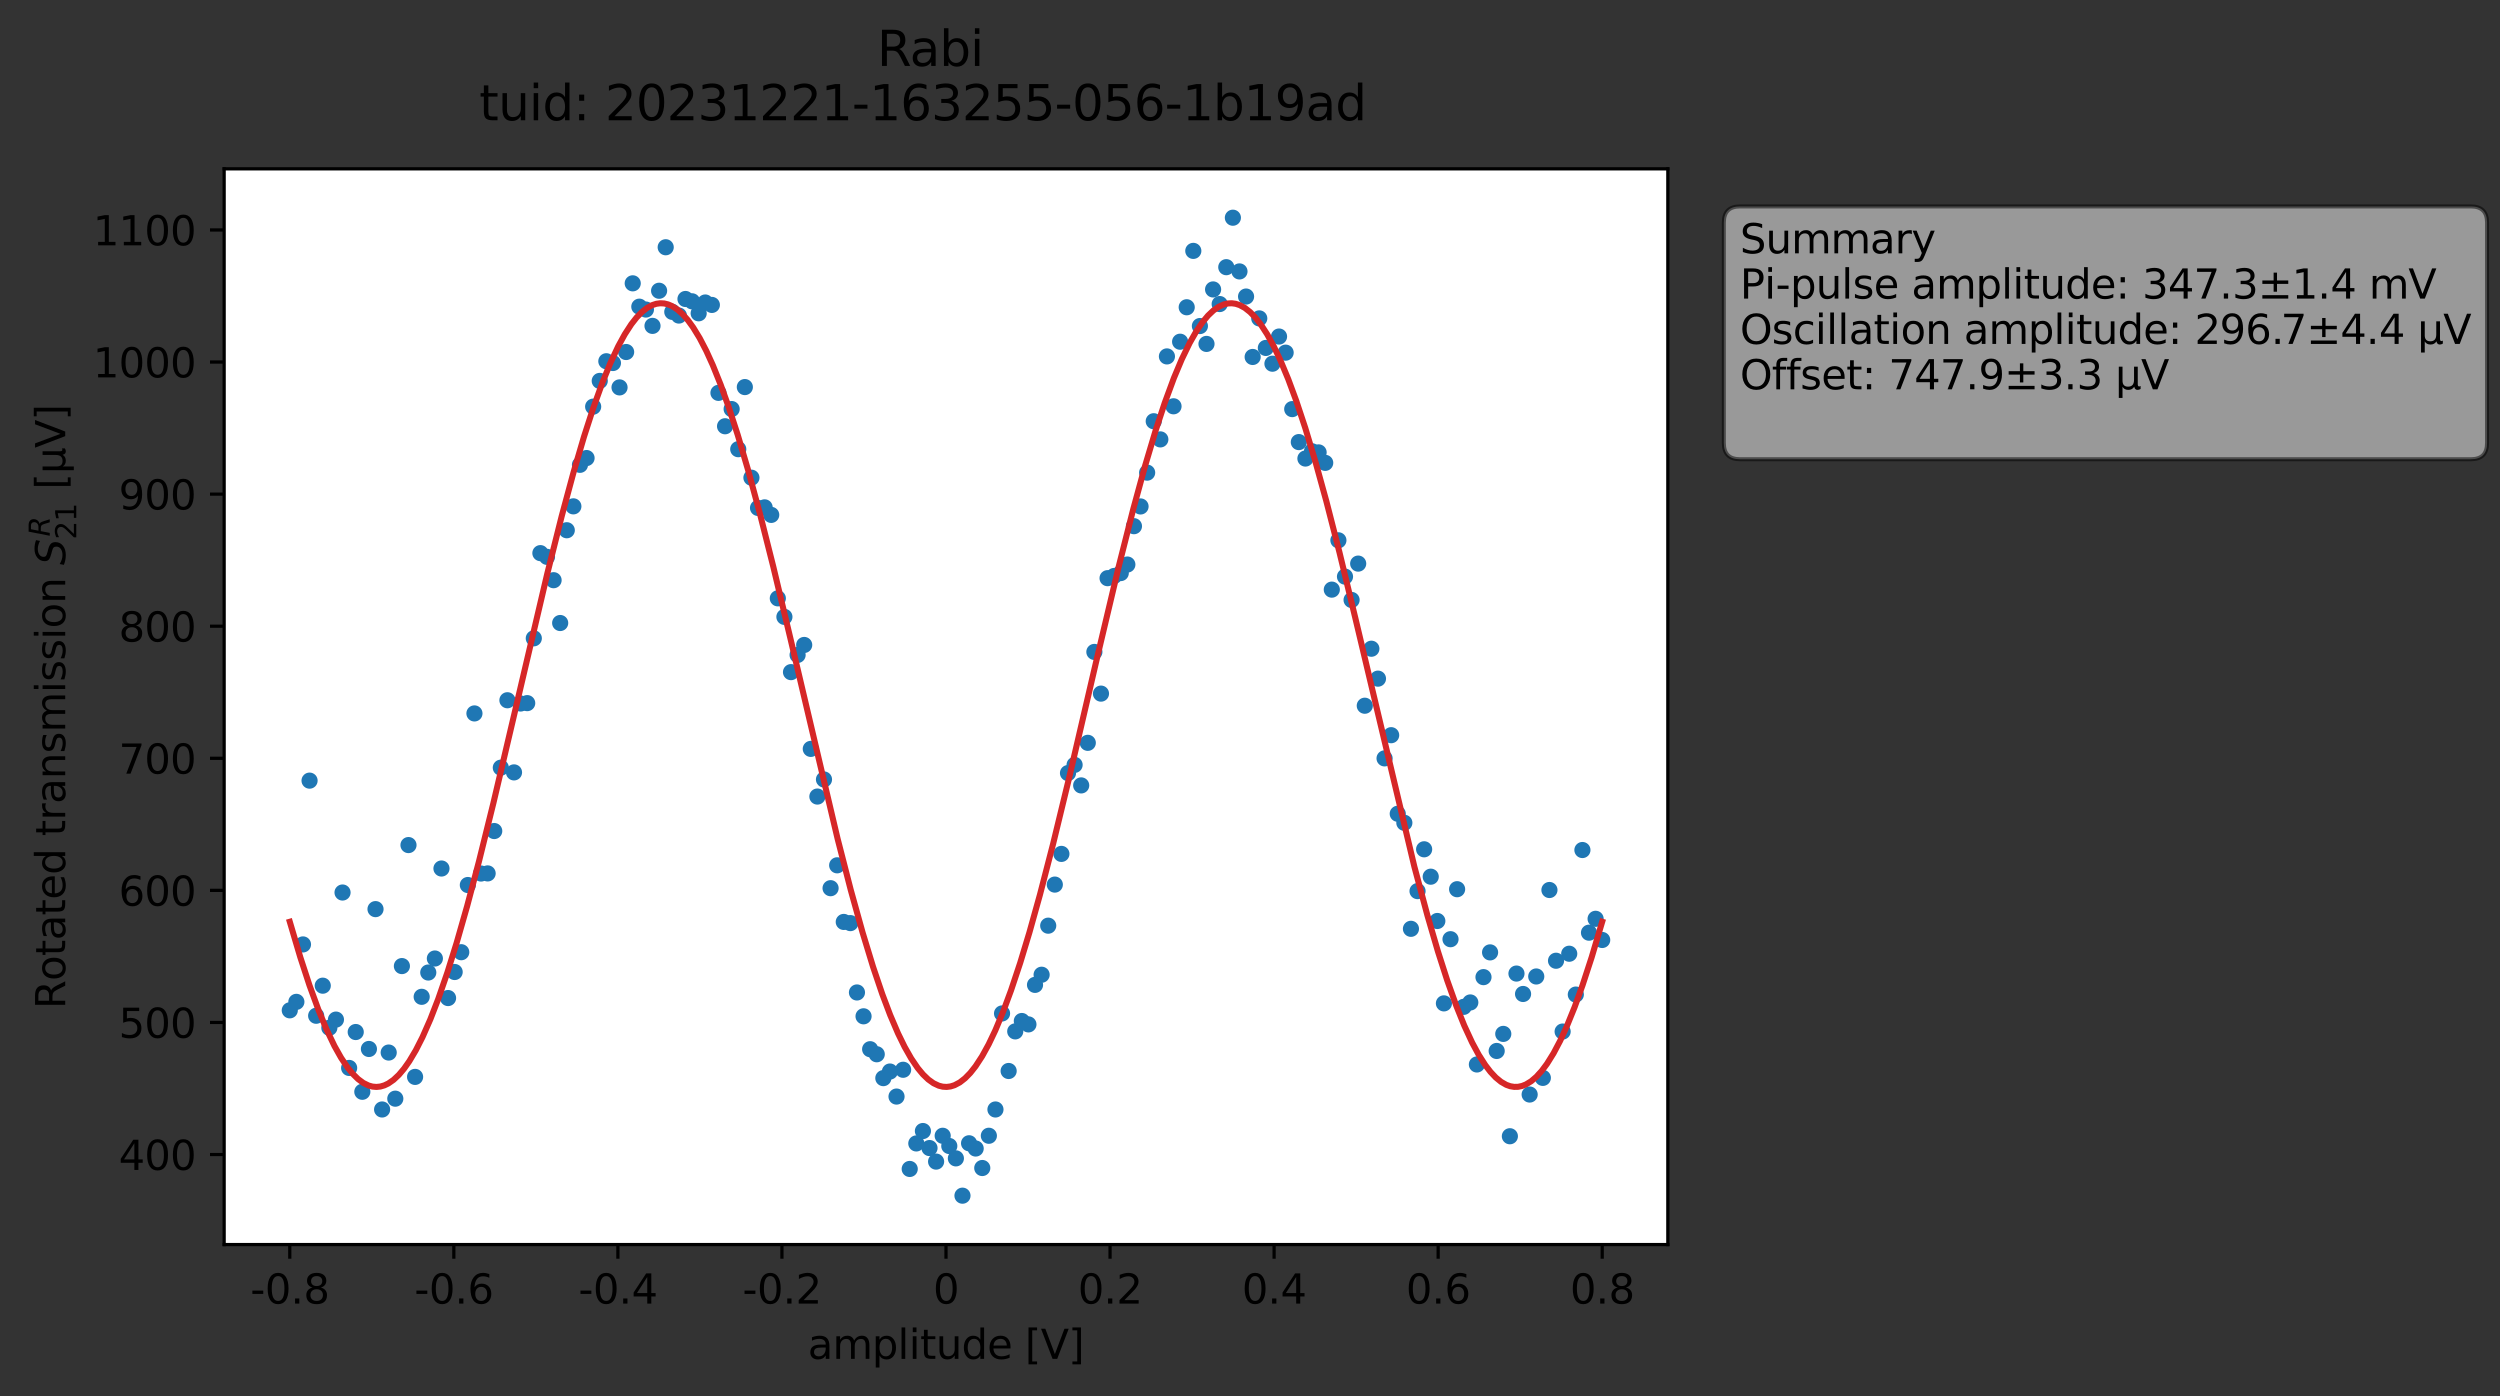 <?xml version="1.0" encoding="utf-8" standalone="no"?>
<!DOCTYPE svg PUBLIC "-//W3C//DTD SVG 1.1//EN"
  "http://www.w3.org/Graphics/SVG/1.1/DTD/svg11.dtd">
<svg xmlns:xlink="http://www.w3.org/1999/xlink" width="618.426pt" height="345.428pt" viewBox="0 0 618.426 345.428" xmlns="http://www.w3.org/2000/svg" version="1.1">
 <rect x="0" y="0" width="618.426" height="345.428" fill="#333333" stroke="none"/>
 <defs>
  <style type="text/css">*{stroke-linejoin: round; stroke-linecap: butt}</style>
 </defs>
 <g id="figure_1">
  <g id="patch_1">
   <path d="M 0 345.428 
L 618.426 345.428 
L 618.426 -0 
L 0 -0 
L 0 345.428 
z
" style="fill: none; opacity: 0"/>
  </g>
  <g id="axes_1">
   <g id="patch_2">
    <path d="M 55.45 307.872 
L 412.57 307.872 
L 412.57 41.76 
L 55.45 41.76 
z
" style="fill: #ffffff"/>
   </g>
   <g id="matplotlib.axis_1">
    <g id="xtick_1">
     <g id="line2d_1">
      <defs>
       <path id="mfb1ba337b3" d="M 0 0 
L 0 3.5 
" style="stroke: #000000; stroke-width: 0.8"/>
      </defs>
      <g>
       <use xlink:href="#mfb1ba337b3" x="71.683" y="307.872" style="stroke: #000000; stroke-width: 0.8"/>
      </g>
     </g>
     <g id="text_1">
      <!-- -0.8 -->
      <g transform="translate(61.927 322.47) scale(0.1 -0.1)">
       <defs>
        <path id="DejaVuSans-2d" d="M 313 2009 
L 1997 2009 
L 1997 1497 
L 313 1497 
L 313 2009 
z
" transform="scale(0.016)"/>
        <path id="DejaVuSans-30" d="M 2034 4250 
Q 1547 4250 1301 3770 
Q 1056 3291 1056 2328 
Q 1056 1369 1301 889 
Q 1547 409 2034 409 
Q 2525 409 2770 889 
Q 3016 1369 3016 2328 
Q 3016 3291 2770 3770 
Q 2525 4250 2034 4250 
z
M 2034 4750 
Q 2819 4750 3233 4129 
Q 3647 3509 3647 2328 
Q 3647 1150 3233 529 
Q 2819 -91 2034 -91 
Q 1250 -91 836 529 
Q 422 1150 422 2328 
Q 422 3509 836 4129 
Q 1250 4750 2034 4750 
z
" transform="scale(0.016)"/>
        <path id="DejaVuSans-2e" d="M 684 794 
L 1344 794 
L 1344 0 
L 684 0 
L 684 794 
z
" transform="scale(0.016)"/>
        <path id="DejaVuSans-38" d="M 2034 2216 
Q 1584 2216 1326 1975 
Q 1069 1734 1069 1313 
Q 1069 891 1326 650 
Q 1584 409 2034 409 
Q 2484 409 2743 651 
Q 3003 894 3003 1313 
Q 3003 1734 2745 1975 
Q 2488 2216 2034 2216 
z
M 1403 2484 
Q 997 2584 770 2862 
Q 544 3141 544 3541 
Q 544 4100 942 4425 
Q 1341 4750 2034 4750 
Q 2731 4750 3128 4425 
Q 3525 4100 3525 3541 
Q 3525 3141 3298 2862 
Q 3072 2584 2669 2484 
Q 3125 2378 3379 2068 
Q 3634 1759 3634 1313 
Q 3634 634 3220 271 
Q 2806 -91 2034 -91 
Q 1263 -91 848 271 
Q 434 634 434 1313 
Q 434 1759 690 2068 
Q 947 2378 1403 2484 
z
M 1172 3481 
Q 1172 3119 1398 2916 
Q 1625 2713 2034 2713 
Q 2441 2713 2670 2916 
Q 2900 3119 2900 3481 
Q 2900 3844 2670 4047 
Q 2441 4250 2034 4250 
Q 1625 4250 1398 4047 
Q 1172 3844 1172 3481 
z
" transform="scale(0.016)"/>
       </defs>
       <use xlink:href="#DejaVuSans-2d"/>
       <use xlink:href="#DejaVuSans-30" x="36.084"/>
       <use xlink:href="#DejaVuSans-2e" x="99.707"/>
       <use xlink:href="#DejaVuSans-38" x="131.494"/>
      </g>
     </g>
    </g>
    <g id="xtick_2">
     <g id="line2d_2">
      <g>
       <use xlink:href="#mfb1ba337b3" x="112.265" y="307.872" style="stroke: #000000; stroke-width: 0.8"/>
      </g>
     </g>
     <g id="text_2">
      <!-- -0.6 -->
      <g transform="translate(102.509 322.47) scale(0.1 -0.1)">
       <defs>
        <path id="DejaVuSans-36" d="M 2113 2584 
Q 1688 2584 1439 2293 
Q 1191 2003 1191 1497 
Q 1191 994 1439 701 
Q 1688 409 2113 409 
Q 2538 409 2786 701 
Q 3034 994 3034 1497 
Q 3034 2003 2786 2293 
Q 2538 2584 2113 2584 
z
M 3366 4563 
L 3366 3988 
Q 3128 4100 2886 4159 
Q 2644 4219 2406 4219 
Q 1781 4219 1451 3797 
Q 1122 3375 1075 2522 
Q 1259 2794 1537 2939 
Q 1816 3084 2150 3084 
Q 2853 3084 3261 2657 
Q 3669 2231 3669 1497 
Q 3669 778 3244 343 
Q 2819 -91 2113 -91 
Q 1303 -91 875 529 
Q 447 1150 447 2328 
Q 447 3434 972 4092 
Q 1497 4750 2381 4750 
Q 2619 4750 2861 4703 
Q 3103 4656 3366 4563 
z
" transform="scale(0.016)"/>
       </defs>
       <use xlink:href="#DejaVuSans-2d"/>
       <use xlink:href="#DejaVuSans-30" x="36.084"/>
       <use xlink:href="#DejaVuSans-2e" x="99.707"/>
       <use xlink:href="#DejaVuSans-36" x="131.494"/>
      </g>
     </g>
    </g>
    <g id="xtick_3">
     <g id="line2d_3">
      <g>
       <use xlink:href="#mfb1ba337b3" x="152.846" y="307.872" style="stroke: #000000; stroke-width: 0.8"/>
      </g>
     </g>
     <g id="text_3">
      <!-- -0.4 -->
      <g transform="translate(143.091 322.47) scale(0.1 -0.1)">
       <defs>
        <path id="DejaVuSans-34" d="M 2419 4116 
L 825 1625 
L 2419 1625 
L 2419 4116 
z
M 2253 4666 
L 3047 4666 
L 3047 1625 
L 3713 1625 
L 3713 1100 
L 3047 1100 
L 3047 0 
L 2419 0 
L 2419 1100 
L 313 1100 
L 313 1709 
L 2253 4666 
z
" transform="scale(0.016)"/>
       </defs>
       <use xlink:href="#DejaVuSans-2d"/>
       <use xlink:href="#DejaVuSans-30" x="36.084"/>
       <use xlink:href="#DejaVuSans-2e" x="99.707"/>
       <use xlink:href="#DejaVuSans-34" x="131.494"/>
      </g>
     </g>
    </g>
    <g id="xtick_4">
     <g id="line2d_4">
      <g>
       <use xlink:href="#mfb1ba337b3" x="193.428" y="307.872" style="stroke: #000000; stroke-width: 0.8"/>
      </g>
     </g>
     <g id="text_4">
      <!-- -0.2 -->
      <g transform="translate(183.673 322.47) scale(0.1 -0.1)">
       <defs>
        <path id="DejaVuSans-32" d="M 1228 531 
L 3431 531 
L 3431 0 
L 469 0 
L 469 531 
Q 828 903 1448 1529 
Q 2069 2156 2228 2338 
Q 2531 2678 2651 2914 
Q 2772 3150 2772 3378 
Q 2772 3750 2511 3984 
Q 2250 4219 1831 4219 
Q 1534 4219 1204 4116 
Q 875 4013 500 3803 
L 500 4441 
Q 881 4594 1212 4672 
Q 1544 4750 1819 4750 
Q 2544 4750 2975 4387 
Q 3406 4025 3406 3419 
Q 3406 3131 3298 2873 
Q 3191 2616 2906 2266 
Q 2828 2175 2409 1742 
Q 1991 1309 1228 531 
z
" transform="scale(0.016)"/>
       </defs>
       <use xlink:href="#DejaVuSans-2d"/>
       <use xlink:href="#DejaVuSans-30" x="36.084"/>
       <use xlink:href="#DejaVuSans-2e" x="99.707"/>
       <use xlink:href="#DejaVuSans-32" x="131.494"/>
      </g>
     </g>
    </g>
    <g id="xtick_5">
     <g id="line2d_5">
      <g>
       <use xlink:href="#mfb1ba337b3" x="234.01" y="307.872" style="stroke: #000000; stroke-width: 0.8"/>
      </g>
     </g>
     <g id="text_5">
      <!-- 0 -->
      <g transform="translate(230.829 322.47) scale(0.1 -0.1)">
       <use xlink:href="#DejaVuSans-30"/>
      </g>
     </g>
    </g>
    <g id="xtick_6">
     <g id="line2d_6">
      <g>
       <use xlink:href="#mfb1ba337b3" x="274.592" y="307.872" style="stroke: #000000; stroke-width: 0.8"/>
      </g>
     </g>
     <g id="text_6">
      <!-- 0.2 -->
      <g transform="translate(266.64 322.47) scale(0.1 -0.1)">
       <use xlink:href="#DejaVuSans-30"/>
       <use xlink:href="#DejaVuSans-2e" x="63.623"/>
       <use xlink:href="#DejaVuSans-32" x="95.41"/>
      </g>
     </g>
    </g>
    <g id="xtick_7">
     <g id="line2d_7">
      <g>
       <use xlink:href="#mfb1ba337b3" x="315.174" y="307.872" style="stroke: #000000; stroke-width: 0.8"/>
      </g>
     </g>
     <g id="text_7">
      <!-- 0.4 -->
      <g transform="translate(307.222 322.47) scale(0.1 -0.1)">
       <use xlink:href="#DejaVuSans-30"/>
       <use xlink:href="#DejaVuSans-2e" x="63.623"/>
       <use xlink:href="#DejaVuSans-34" x="95.41"/>
      </g>
     </g>
    </g>
    <g id="xtick_8">
     <g id="line2d_8">
      <g>
       <use xlink:href="#mfb1ba337b3" x="355.755" y="307.872" style="stroke: #000000; stroke-width: 0.8"/>
      </g>
     </g>
     <g id="text_8">
      <!-- 0.6 -->
      <g transform="translate(347.804 322.47) scale(0.1 -0.1)">
       <use xlink:href="#DejaVuSans-30"/>
       <use xlink:href="#DejaVuSans-2e" x="63.623"/>
       <use xlink:href="#DejaVuSans-36" x="95.41"/>
      </g>
     </g>
    </g>
    <g id="xtick_9">
     <g id="line2d_9">
      <g>
       <use xlink:href="#mfb1ba337b3" x="396.337" y="307.872" style="stroke: #000000; stroke-width: 0.8"/>
      </g>
     </g>
     <g id="text_9">
      <!-- 0.8 -->
      <g transform="translate(388.386 322.47) scale(0.1 -0.1)">
       <use xlink:href="#DejaVuSans-30"/>
       <use xlink:href="#DejaVuSans-2e" x="63.623"/>
       <use xlink:href="#DejaVuSans-38" x="95.41"/>
      </g>
     </g>
    </g>
    <g id="text_10">
     <!-- amplitude [V] -->
     <g transform="translate(199.833 336.149) scale(0.1 -0.1)">
      <defs>
       <path id="DejaVuSans-61" d="M 2194 1759 
Q 1497 1759 1228 1600 
Q 959 1441 959 1056 
Q 959 750 1161 570 
Q 1363 391 1709 391 
Q 2188 391 2477 730 
Q 2766 1069 2766 1631 
L 2766 1759 
L 2194 1759 
z
M 3341 1997 
L 3341 0 
L 2766 0 
L 2766 531 
Q 2569 213 2275 61 
Q 1981 -91 1556 -91 
Q 1019 -91 701 211 
Q 384 513 384 1019 
Q 384 1609 779 1909 
Q 1175 2209 1959 2209 
L 2766 2209 
L 2766 2266 
Q 2766 2663 2505 2880 
Q 2244 3097 1772 3097 
Q 1472 3097 1187 3025 
Q 903 2953 641 2809 
L 641 3341 
Q 956 3463 1253 3523 
Q 1550 3584 1831 3584 
Q 2591 3584 2966 3190 
Q 3341 2797 3341 1997 
z
" transform="scale(0.016)"/>
       <path id="DejaVuSans-6d" d="M 3328 2828 
Q 3544 3216 3844 3400 
Q 4144 3584 4550 3584 
Q 5097 3584 5394 3201 
Q 5691 2819 5691 2113 
L 5691 0 
L 5113 0 
L 5113 2094 
Q 5113 2597 4934 2840 
Q 4756 3084 4391 3084 
Q 3944 3084 3684 2787 
Q 3425 2491 3425 1978 
L 3425 0 
L 2847 0 
L 2847 2094 
Q 2847 2600 2669 2842 
Q 2491 3084 2119 3084 
Q 1678 3084 1418 2786 
Q 1159 2488 1159 1978 
L 1159 0 
L 581 0 
L 581 3500 
L 1159 3500 
L 1159 2956 
Q 1356 3278 1631 3431 
Q 1906 3584 2284 3584 
Q 2666 3584 2933 3390 
Q 3200 3197 3328 2828 
z
" transform="scale(0.016)"/>
       <path id="DejaVuSans-70" d="M 1159 525 
L 1159 -1331 
L 581 -1331 
L 581 3500 
L 1159 3500 
L 1159 2969 
Q 1341 3281 1617 3432 
Q 1894 3584 2278 3584 
Q 2916 3584 3314 3078 
Q 3713 2572 3713 1747 
Q 3713 922 3314 415 
Q 2916 -91 2278 -91 
Q 1894 -91 1617 61 
Q 1341 213 1159 525 
z
M 3116 1747 
Q 3116 2381 2855 2742 
Q 2594 3103 2138 3103 
Q 1681 3103 1420 2742 
Q 1159 2381 1159 1747 
Q 1159 1113 1420 752 
Q 1681 391 2138 391 
Q 2594 391 2855 752 
Q 3116 1113 3116 1747 
z
" transform="scale(0.016)"/>
       <path id="DejaVuSans-6c" d="M 603 4863 
L 1178 4863 
L 1178 0 
L 603 0 
L 603 4863 
z
" transform="scale(0.016)"/>
       <path id="DejaVuSans-69" d="M 603 3500 
L 1178 3500 
L 1178 0 
L 603 0 
L 603 3500 
z
M 603 4863 
L 1178 4863 
L 1178 4134 
L 603 4134 
L 603 4863 
z
" transform="scale(0.016)"/>
       <path id="DejaVuSans-74" d="M 1172 4494 
L 1172 3500 
L 2356 3500 
L 2356 3053 
L 1172 3053 
L 1172 1153 
Q 1172 725 1289 603 
Q 1406 481 1766 481 
L 2356 481 
L 2356 0 
L 1766 0 
Q 1100 0 847 248 
Q 594 497 594 1153 
L 594 3053 
L 172 3053 
L 172 3500 
L 594 3500 
L 594 4494 
L 1172 4494 
z
" transform="scale(0.016)"/>
       <path id="DejaVuSans-75" d="M 544 1381 
L 544 3500 
L 1119 3500 
L 1119 1403 
Q 1119 906 1312 657 
Q 1506 409 1894 409 
Q 2359 409 2629 706 
Q 2900 1003 2900 1516 
L 2900 3500 
L 3475 3500 
L 3475 0 
L 2900 0 
L 2900 538 
Q 2691 219 2414 64 
Q 2138 -91 1772 -91 
Q 1169 -91 856 284 
Q 544 659 544 1381 
z
M 1991 3584 
L 1991 3584 
z
" transform="scale(0.016)"/>
       <path id="DejaVuSans-64" d="M 2906 2969 
L 2906 4863 
L 3481 4863 
L 3481 0 
L 2906 0 
L 2906 525 
Q 2725 213 2448 61 
Q 2172 -91 1784 -91 
Q 1150 -91 751 415 
Q 353 922 353 1747 
Q 353 2572 751 3078 
Q 1150 3584 1784 3584 
Q 2172 3584 2448 3432 
Q 2725 3281 2906 2969 
z
M 947 1747 
Q 947 1113 1208 752 
Q 1469 391 1925 391 
Q 2381 391 2643 752 
Q 2906 1113 2906 1747 
Q 2906 2381 2643 2742 
Q 2381 3103 1925 3103 
Q 1469 3103 1208 2742 
Q 947 2381 947 1747 
z
" transform="scale(0.016)"/>
       <path id="DejaVuSans-65" d="M 3597 1894 
L 3597 1613 
L 953 1613 
Q 991 1019 1311 708 
Q 1631 397 2203 397 
Q 2534 397 2845 478 
Q 3156 559 3463 722 
L 3463 178 
Q 3153 47 2828 -22 
Q 2503 -91 2169 -91 
Q 1331 -91 842 396 
Q 353 884 353 1716 
Q 353 2575 817 3079 
Q 1281 3584 2069 3584 
Q 2775 3584 3186 3129 
Q 3597 2675 3597 1894 
z
M 3022 2063 
Q 3016 2534 2758 2815 
Q 2500 3097 2075 3097 
Q 1594 3097 1305 2825 
Q 1016 2553 972 2059 
L 3022 2063 
z
" transform="scale(0.016)"/>
       <path id="DejaVuSans-20" transform="scale(0.016)"/>
       <path id="DejaVuSans-5b" d="M 550 4863 
L 1875 4863 
L 1875 4416 
L 1125 4416 
L 1125 -397 
L 1875 -397 
L 1875 -844 
L 550 -844 
L 550 4863 
z
" transform="scale(0.016)"/>
       <path id="DejaVuSans-56" d="M 1831 0 
L 50 4666 
L 709 4666 
L 2188 738 
L 3669 4666 
L 4325 4666 
L 2547 0 
L 1831 0 
z
" transform="scale(0.016)"/>
       <path id="DejaVuSans-5d" d="M 1947 4863 
L 1947 -844 
L 622 -844 
L 622 -397 
L 1369 -397 
L 1369 4416 
L 622 4416 
L 622 4863 
L 1947 4863 
z
" transform="scale(0.016)"/>
      </defs>
      <use xlink:href="#DejaVuSans-61"/>
      <use xlink:href="#DejaVuSans-6d" x="61.279"/>
      <use xlink:href="#DejaVuSans-70" x="158.691"/>
      <use xlink:href="#DejaVuSans-6c" x="222.168"/>
      <use xlink:href="#DejaVuSans-69" x="249.951"/>
      <use xlink:href="#DejaVuSans-74" x="277.734"/>
      <use xlink:href="#DejaVuSans-75" x="316.943"/>
      <use xlink:href="#DejaVuSans-64" x="380.322"/>
      <use xlink:href="#DejaVuSans-65" x="443.799"/>
      <use xlink:href="#DejaVuSans-20" x="505.322"/>
      <use xlink:href="#DejaVuSans-5b" x="537.109"/>
      <use xlink:href="#DejaVuSans-56" x="576.123"/>
      <use xlink:href="#DejaVuSans-5d" x="644.531"/>
     </g>
    </g>
   </g>
   <g id="matplotlib.axis_2">
    <g id="ytick_1">
     <g id="line2d_10">
      <defs>
       <path id="mc59482e8ae" d="M 0 0 
L -3.5 0 
" style="stroke: #000000; stroke-width: 0.8"/>
      </defs>
      <g>
       <use xlink:href="#mc59482e8ae" x="55.45" y="285.6" style="stroke: #000000; stroke-width: 0.8"/>
      </g>
     </g>
     <g id="text_11">
      <!-- 400 -->
      <g transform="translate(29.363 289.399) scale(0.1 -0.1)">
       <use xlink:href="#DejaVuSans-34"/>
       <use xlink:href="#DejaVuSans-30" x="63.623"/>
       <use xlink:href="#DejaVuSans-30" x="127.246"/>
      </g>
     </g>
    </g>
    <g id="ytick_2">
     <g id="line2d_11">
      <g>
       <use xlink:href="#mc59482e8ae" x="55.45" y="252.926" style="stroke: #000000; stroke-width: 0.8"/>
      </g>
     </g>
     <g id="text_12">
      <!-- 500 -->
      <g transform="translate(29.363 256.726) scale(0.1 -0.1)">
       <defs>
        <path id="DejaVuSans-35" d="M 691 4666 
L 3169 4666 
L 3169 4134 
L 1269 4134 
L 1269 2991 
Q 1406 3038 1543 3061 
Q 1681 3084 1819 3084 
Q 2600 3084 3056 2656 
Q 3513 2228 3513 1497 
Q 3513 744 3044 326 
Q 2575 -91 1722 -91 
Q 1428 -91 1123 -41 
Q 819 9 494 109 
L 494 744 
Q 775 591 1075 516 
Q 1375 441 1709 441 
Q 2250 441 2565 725 
Q 2881 1009 2881 1497 
Q 2881 1984 2565 2268 
Q 2250 2553 1709 2553 
Q 1456 2553 1204 2497 
Q 953 2441 691 2322 
L 691 4666 
z
" transform="scale(0.016)"/>
       </defs>
       <use xlink:href="#DejaVuSans-35"/>
       <use xlink:href="#DejaVuSans-30" x="63.623"/>
       <use xlink:href="#DejaVuSans-30" x="127.246"/>
      </g>
     </g>
    </g>
    <g id="ytick_3">
     <g id="line2d_12">
      <g>
       <use xlink:href="#mc59482e8ae" x="55.45" y="220.253" style="stroke: #000000; stroke-width: 0.8"/>
      </g>
     </g>
     <g id="text_13">
      <!-- 600 -->
      <g transform="translate(29.363 224.052) scale(0.1 -0.1)">
       <use xlink:href="#DejaVuSans-36"/>
       <use xlink:href="#DejaVuSans-30" x="63.623"/>
       <use xlink:href="#DejaVuSans-30" x="127.246"/>
      </g>
     </g>
    </g>
    <g id="ytick_4">
     <g id="line2d_13">
      <g>
       <use xlink:href="#mc59482e8ae" x="55.45" y="187.58" style="stroke: #000000; stroke-width: 0.8"/>
      </g>
     </g>
     <g id="text_14">
      <!-- 700 -->
      <g transform="translate(29.363 191.379) scale(0.1 -0.1)">
       <defs>
        <path id="DejaVuSans-37" d="M 525 4666 
L 3525 4666 
L 3525 4397 
L 1831 0 
L 1172 0 
L 2766 4134 
L 525 4134 
L 525 4666 
z
" transform="scale(0.016)"/>
       </defs>
       <use xlink:href="#DejaVuSans-37"/>
       <use xlink:href="#DejaVuSans-30" x="63.623"/>
       <use xlink:href="#DejaVuSans-30" x="127.246"/>
      </g>
     </g>
    </g>
    <g id="ytick_5">
     <g id="line2d_14">
      <g>
       <use xlink:href="#mc59482e8ae" x="55.45" y="154.907" style="stroke: #000000; stroke-width: 0.8"/>
      </g>
     </g>
     <g id="text_15">
      <!-- 800 -->
      <g transform="translate(29.363 158.706) scale(0.1 -0.1)">
       <use xlink:href="#DejaVuSans-38"/>
       <use xlink:href="#DejaVuSans-30" x="63.623"/>
       <use xlink:href="#DejaVuSans-30" x="127.246"/>
      </g>
     </g>
    </g>
    <g id="ytick_6">
     <g id="line2d_15">
      <g>
       <use xlink:href="#mc59482e8ae" x="55.45" y="122.233" style="stroke: #000000; stroke-width: 0.8"/>
      </g>
     </g>
     <g id="text_16">
      <!-- 900 -->
      <g transform="translate(29.363 126.032) scale(0.1 -0.1)">
       <defs>
        <path id="DejaVuSans-39" d="M 703 97 
L 703 672 
Q 941 559 1184 500 
Q 1428 441 1663 441 
Q 2288 441 2617 861 
Q 2947 1281 2994 2138 
Q 2813 1869 2534 1725 
Q 2256 1581 1919 1581 
Q 1219 1581 811 2004 
Q 403 2428 403 3163 
Q 403 3881 828 4315 
Q 1253 4750 1959 4750 
Q 2769 4750 3195 4129 
Q 3622 3509 3622 2328 
Q 3622 1225 3098 567 
Q 2575 -91 1691 -91 
Q 1453 -91 1209 -44 
Q 966 3 703 97 
z
M 1959 2075 
Q 2384 2075 2632 2365 
Q 2881 2656 2881 3163 
Q 2881 3666 2632 3958 
Q 2384 4250 1959 4250 
Q 1534 4250 1286 3958 
Q 1038 3666 1038 3163 
Q 1038 2656 1286 2365 
Q 1534 2075 1959 2075 
z
" transform="scale(0.016)"/>
       </defs>
       <use xlink:href="#DejaVuSans-39"/>
       <use xlink:href="#DejaVuSans-30" x="63.623"/>
       <use xlink:href="#DejaVuSans-30" x="127.246"/>
      </g>
     </g>
    </g>
    <g id="ytick_7">
     <g id="line2d_16">
      <g>
       <use xlink:href="#mc59482e8ae" x="55.45" y="89.56" style="stroke: #000000; stroke-width: 0.8"/>
      </g>
     </g>
     <g id="text_17">
      <!-- 1000 -->
      <g transform="translate(23 93.359) scale(0.1 -0.1)">
       <defs>
        <path id="DejaVuSans-31" d="M 794 531 
L 1825 531 
L 1825 4091 
L 703 3866 
L 703 4441 
L 1819 4666 
L 2450 4666 
L 2450 531 
L 3481 531 
L 3481 0 
L 794 0 
L 794 531 
z
" transform="scale(0.016)"/>
       </defs>
       <use xlink:href="#DejaVuSans-31"/>
       <use xlink:href="#DejaVuSans-30" x="63.623"/>
       <use xlink:href="#DejaVuSans-30" x="127.246"/>
       <use xlink:href="#DejaVuSans-30" x="190.869"/>
      </g>
     </g>
    </g>
    <g id="ytick_8">
     <g id="line2d_17">
      <g>
       <use xlink:href="#mc59482e8ae" x="55.45" y="56.887" style="stroke: #000000; stroke-width: 0.8"/>
      </g>
     </g>
     <g id="text_18">
      <!-- 1100 -->
      <g transform="translate(23 60.686) scale(0.1 -0.1)">
       <use xlink:href="#DejaVuSans-31"/>
       <use xlink:href="#DejaVuSans-31" x="63.623"/>
       <use xlink:href="#DejaVuSans-30" x="127.246"/>
       <use xlink:href="#DejaVuSans-30" x="190.869"/>
      </g>
     </g>
    </g>
    <g id="text_19">
     <!-- Rotated transmission $S_{21}^R$ [μV] -->
     <g transform="translate(16.2 249.566) rotate(-90) scale(0.1 -0.1)">
      <defs>
       <path id="DejaVuSans-52" d="M 2841 2188 
Q 3044 2119 3236 1894 
Q 3428 1669 3622 1275 
L 4263 0 
L 3584 0 
L 2988 1197 
Q 2756 1666 2539 1819 
Q 2322 1972 1947 1972 
L 1259 1972 
L 1259 0 
L 628 0 
L 628 4666 
L 2053 4666 
Q 2853 4666 3247 4331 
Q 3641 3997 3641 3322 
Q 3641 2881 3436 2590 
Q 3231 2300 2841 2188 
z
M 1259 4147 
L 1259 2491 
L 2053 2491 
Q 2509 2491 2742 2702 
Q 2975 2913 2975 3322 
Q 2975 3731 2742 3939 
Q 2509 4147 2053 4147 
L 1259 4147 
z
" transform="scale(0.016)"/>
       <path id="DejaVuSans-6f" d="M 1959 3097 
Q 1497 3097 1228 2736 
Q 959 2375 959 1747 
Q 959 1119 1226 758 
Q 1494 397 1959 397 
Q 2419 397 2687 759 
Q 2956 1122 2956 1747 
Q 2956 2369 2687 2733 
Q 2419 3097 1959 3097 
z
M 1959 3584 
Q 2709 3584 3137 3096 
Q 3566 2609 3566 1747 
Q 3566 888 3137 398 
Q 2709 -91 1959 -91 
Q 1206 -91 779 398 
Q 353 888 353 1747 
Q 353 2609 779 3096 
Q 1206 3584 1959 3584 
z
" transform="scale(0.016)"/>
       <path id="DejaVuSans-72" d="M 2631 2963 
Q 2534 3019 2420 3045 
Q 2306 3072 2169 3072 
Q 1681 3072 1420 2755 
Q 1159 2438 1159 1844 
L 1159 0 
L 581 0 
L 581 3500 
L 1159 3500 
L 1159 2956 
Q 1341 3275 1631 3429 
Q 1922 3584 2338 3584 
Q 2397 3584 2469 3576 
Q 2541 3569 2628 3553 
L 2631 2963 
z
" transform="scale(0.016)"/>
       <path id="DejaVuSans-6e" d="M 3513 2113 
L 3513 0 
L 2938 0 
L 2938 2094 
Q 2938 2591 2744 2837 
Q 2550 3084 2163 3084 
Q 1697 3084 1428 2787 
Q 1159 2491 1159 1978 
L 1159 0 
L 581 0 
L 581 3500 
L 1159 3500 
L 1159 2956 
Q 1366 3272 1645 3428 
Q 1925 3584 2291 3584 
Q 2894 3584 3203 3211 
Q 3513 2838 3513 2113 
z
" transform="scale(0.016)"/>
       <path id="DejaVuSans-73" d="M 2834 3397 
L 2834 2853 
Q 2591 2978 2328 3040 
Q 2066 3103 1784 3103 
Q 1356 3103 1142 2972 
Q 928 2841 928 2578 
Q 928 2378 1081 2264 
Q 1234 2150 1697 2047 
L 1894 2003 
Q 2506 1872 2764 1633 
Q 3022 1394 3022 966 
Q 3022 478 2636 193 
Q 2250 -91 1575 -91 
Q 1294 -91 989 -36 
Q 684 19 347 128 
L 347 722 
Q 666 556 975 473 
Q 1284 391 1588 391 
Q 1994 391 2212 530 
Q 2431 669 2431 922 
Q 2431 1156 2273 1281 
Q 2116 1406 1581 1522 
L 1381 1569 
Q 847 1681 609 1914 
Q 372 2147 372 2553 
Q 372 3047 722 3315 
Q 1072 3584 1716 3584 
Q 2034 3584 2315 3537 
Q 2597 3491 2834 3397 
z
" transform="scale(0.016)"/>
       <path id="DejaVuSans-Oblique-53" d="M 3859 4513 
L 3738 3897 
Q 3422 4066 3111 4152 
Q 2800 4238 2509 4238 
Q 1944 4238 1609 3991 
Q 1275 3744 1275 3334 
Q 1275 3109 1398 2989 
Q 1522 2869 2034 2731 
L 2413 2638 
Q 3053 2472 3303 2217 
Q 3553 1963 3553 1503 
Q 3553 797 2998 353 
Q 2444 -91 1538 -91 
Q 1166 -91 791 -17 
Q 416 56 38 206 
L 166 856 
Q 513 641 861 531 
Q 1209 422 1556 422 
Q 2147 422 2503 684 
Q 2859 947 2859 1369 
Q 2859 1650 2717 1795 
Q 2575 1941 2106 2059 
L 1728 2156 
Q 1081 2325 845 2545 
Q 609 2766 609 3163 
Q 609 3859 1145 4304 
Q 1681 4750 2541 4750 
Q 2875 4750 3203 4690 
Q 3531 4631 3859 4513 
z
" transform="scale(0.016)"/>
       <path id="DejaVuSans-Oblique-52" d="M 1613 4147 
L 1294 2491 
L 2106 2491 
Q 2584 2491 2879 2755 
Q 3175 3019 3175 3444 
Q 3175 3784 2976 3965 
Q 2778 4147 2406 4147 
L 1613 4147 
z
M 2772 2241 
Q 2972 2194 3105 2009 
Q 3238 1825 3413 1275 
L 3809 0 
L 3144 0 
L 2778 1197 
Q 2638 1659 2453 1815 
Q 2269 1972 1888 1972 
L 1191 1972 
L 806 0 
L 172 0 
L 1081 4666 
L 2503 4666 
Q 3150 4666 3495 4373 
Q 3841 4081 3841 3531 
Q 3841 3044 3547 2687 
Q 3253 2331 2772 2241 
z
" transform="scale(0.016)"/>
       <path id="DejaVuSans-3bc" d="M 544 -1331 
L 544 3500 
L 1119 3500 
L 1119 1325 
Q 1119 872 1334 640 
Q 1550 409 1972 409 
Q 2434 409 2667 671 
Q 2900 934 2900 1459 
L 2900 3500 
L 3475 3500 
L 3475 806 
Q 3475 619 3529 530 
Q 3584 441 3700 441 
Q 3728 441 3778 458 
Q 3828 475 3916 513 
L 3916 50 
Q 3788 -22 3673 -56 
Q 3559 -91 3450 -91 
Q 3234 -91 3106 31 
Q 2978 153 2931 403 
Q 2775 156 2548 32 
Q 2322 -91 2016 -91 
Q 1697 -91 1473 31 
Q 1250 153 1119 397 
L 1119 -1331 
L 544 -1331 
z
" transform="scale(0.016)"/>
      </defs>
      <use xlink:href="#DejaVuSans-52" transform="translate(0 0.684)"/>
      <use xlink:href="#DejaVuSans-6f" transform="translate(69.482 0.684)"/>
      <use xlink:href="#DejaVuSans-74" transform="translate(130.664 0.684)"/>
      <use xlink:href="#DejaVuSans-61" transform="translate(169.873 0.684)"/>
      <use xlink:href="#DejaVuSans-74" transform="translate(231.152 0.684)"/>
      <use xlink:href="#DejaVuSans-65" transform="translate(270.361 0.684)"/>
      <use xlink:href="#DejaVuSans-64" transform="translate(331.885 0.684)"/>
      <use xlink:href="#DejaVuSans-20" transform="translate(395.361 0.684)"/>
      <use xlink:href="#DejaVuSans-74" transform="translate(427.148 0.684)"/>
      <use xlink:href="#DejaVuSans-72" transform="translate(466.357 0.684)"/>
      <use xlink:href="#DejaVuSans-61" transform="translate(507.471 0.684)"/>
      <use xlink:href="#DejaVuSans-6e" transform="translate(568.75 0.684)"/>
      <use xlink:href="#DejaVuSans-73" transform="translate(632.129 0.684)"/>
      <use xlink:href="#DejaVuSans-6d" transform="translate(684.229 0.684)"/>
      <use xlink:href="#DejaVuSans-69" transform="translate(781.641 0.684)"/>
      <use xlink:href="#DejaVuSans-73" transform="translate(809.424 0.684)"/>
      <use xlink:href="#DejaVuSans-73" transform="translate(861.523 0.684)"/>
      <use xlink:href="#DejaVuSans-69" transform="translate(913.623 0.684)"/>
      <use xlink:href="#DejaVuSans-6f" transform="translate(941.406 0.684)"/>
      <use xlink:href="#DejaVuSans-6e" transform="translate(1002.588 0.684)"/>
      <use xlink:href="#DejaVuSans-20" transform="translate(1065.967 0.684)"/>
      <use xlink:href="#DejaVuSans-Oblique-53" transform="translate(1097.754 0.684)"/>
      <use xlink:href="#DejaVuSans-Oblique-52" transform="translate(1168.431 38.966) scale(0.7)"/>
      <use xlink:href="#DejaVuSans-32" transform="translate(1161.23 -26.659) scale(0.7)"/>
      <use xlink:href="#DejaVuSans-31" transform="translate(1205.767 -26.659) scale(0.7)"/>
      <use xlink:href="#DejaVuSans-20" transform="translate(1253.037 0.684)"/>
      <use xlink:href="#DejaVuSans-5b" transform="translate(1284.824 0.684)"/>
      <use xlink:href="#DejaVuSans-3bc" transform="translate(1323.838 0.684)"/>
      <use xlink:href="#DejaVuSans-56" transform="translate(1387.461 0.684)"/>
      <use xlink:href="#DejaVuSans-5d" transform="translate(1455.869 0.684)"/>
     </g>
    </g>
   </g>
   <g id="line2d_18">
    <defs>
     <path id="m6ca762f08f" d="M 0 1.5 
C 0.398 1.5 0.779 1.342 1.061 1.061 
C 1.342 0.779 1.5 0.398 1.5 0 
C 1.5 -0.398 1.342 -0.779 1.061 -1.061 
C 0.779 -1.342 0.398 -1.5 0 -1.5 
C -0.398 -1.5 -0.779 -1.342 -1.061 -1.061 
C -1.342 -0.779 -1.5 -0.398 -1.5 0 
C -1.5 0.398 -1.342 0.779 -1.061 1.061 
C -0.779 1.342 -0.398 1.5 0 1.5 
z
" style="stroke: #1f77b4"/>
    </defs>
    <g clip-path="url(#pf7c79c698a)">
     <use xlink:href="#m6ca762f08f" x="71.683" y="249.925" style="fill: #1f77b4; stroke: #1f77b4"/>
     <use xlink:href="#m6ca762f08f" x="73.314" y="247.832" style="fill: #1f77b4; stroke: #1f77b4"/>
     <use xlink:href="#m6ca762f08f" x="74.946" y="233.625" style="fill: #1f77b4; stroke: #1f77b4"/>
     <use xlink:href="#m6ca762f08f" x="76.577" y="193.106" style="fill: #1f77b4; stroke: #1f77b4"/>
     <use xlink:href="#m6ca762f08f" x="78.208" y="251.268" style="fill: #1f77b4; stroke: #1f77b4"/>
     <use xlink:href="#m6ca762f08f" x="79.84" y="243.829" style="fill: #1f77b4; stroke: #1f77b4"/>
     <use xlink:href="#m6ca762f08f" x="81.471" y="254.241" style="fill: #1f77b4; stroke: #1f77b4"/>
     <use xlink:href="#m6ca762f08f" x="83.103" y="252.219" style="fill: #1f77b4; stroke: #1f77b4"/>
     <use xlink:href="#m6ca762f08f" x="84.734" y="220.783" style="fill: #1f77b4; stroke: #1f77b4"/>
     <use xlink:href="#m6ca762f08f" x="86.366" y="264.175" style="fill: #1f77b4; stroke: #1f77b4"/>
     <use xlink:href="#m6ca762f08f" x="87.997" y="255.294" style="fill: #1f77b4; stroke: #1f77b4"/>
     <use xlink:href="#m6ca762f08f" x="89.628" y="270.074" style="fill: #1f77b4; stroke: #1f77b4"/>
     <use xlink:href="#m6ca762f08f" x="91.26" y="259.484" style="fill: #1f77b4; stroke: #1f77b4"/>
     <use xlink:href="#m6ca762f08f" x="92.891" y="224.891" style="fill: #1f77b4; stroke: #1f77b4"/>
     <use xlink:href="#m6ca762f08f" x="94.523" y="274.453" style="fill: #1f77b4; stroke: #1f77b4"/>
     <use xlink:href="#m6ca762f08f" x="96.154" y="260.369" style="fill: #1f77b4; stroke: #1f77b4"/>
     <use xlink:href="#m6ca762f08f" x="97.786" y="271.78" style="fill: #1f77b4; stroke: #1f77b4"/>
     <use xlink:href="#m6ca762f08f" x="99.417" y="238.98" style="fill: #1f77b4; stroke: #1f77b4"/>
     <use xlink:href="#m6ca762f08f" x="101.048" y="209.047" style="fill: #1f77b4; stroke: #1f77b4"/>
     <use xlink:href="#m6ca762f08f" x="102.68" y="266.394" style="fill: #1f77b4; stroke: #1f77b4"/>
     <use xlink:href="#m6ca762f08f" x="104.311" y="246.581" style="fill: #1f77b4; stroke: #1f77b4"/>
     <use xlink:href="#m6ca762f08f" x="105.943" y="240.571" style="fill: #1f77b4; stroke: #1f77b4"/>
     <use xlink:href="#m6ca762f08f" x="107.574" y="237.107" style="fill: #1f77b4; stroke: #1f77b4"/>
     <use xlink:href="#m6ca762f08f" x="109.206" y="214.844" style="fill: #1f77b4; stroke: #1f77b4"/>
     <use xlink:href="#m6ca762f08f" x="110.837" y="246.887" style="fill: #1f77b4; stroke: #1f77b4"/>
     <use xlink:href="#m6ca762f08f" x="112.468" y="240.446" style="fill: #1f77b4; stroke: #1f77b4"/>
     <use xlink:href="#m6ca762f08f" x="114.1" y="235.548" style="fill: #1f77b4; stroke: #1f77b4"/>
     <use xlink:href="#m6ca762f08f" x="115.731" y="218.929" style="fill: #1f77b4; stroke: #1f77b4"/>
     <use xlink:href="#m6ca762f08f" x="117.363" y="176.482" style="fill: #1f77b4; stroke: #1f77b4"/>
     <use xlink:href="#m6ca762f08f" x="118.994" y="216.085" style="fill: #1f77b4; stroke: #1f77b4"/>
     <use xlink:href="#m6ca762f08f" x="120.626" y="216.057" style="fill: #1f77b4; stroke: #1f77b4"/>
     <use xlink:href="#m6ca762f08f" x="122.257" y="205.574" style="fill: #1f77b4; stroke: #1f77b4"/>
     <use xlink:href="#m6ca762f08f" x="123.888" y="189.901" style="fill: #1f77b4; stroke: #1f77b4"/>
     <use xlink:href="#m6ca762f08f" x="125.52" y="173.222" style="fill: #1f77b4; stroke: #1f77b4"/>
     <use xlink:href="#m6ca762f08f" x="127.151" y="191.068" style="fill: #1f77b4; stroke: #1f77b4"/>
     <use xlink:href="#m6ca762f08f" x="128.783" y="174.026" style="fill: #1f77b4; stroke: #1f77b4"/>
     <use xlink:href="#m6ca762f08f" x="130.414" y="173.934" style="fill: #1f77b4; stroke: #1f77b4"/>
     <use xlink:href="#m6ca762f08f" x="132.046" y="157.9" style="fill: #1f77b4; stroke: #1f77b4"/>
     <use xlink:href="#m6ca762f08f" x="133.677" y="136.83" style="fill: #1f77b4; stroke: #1f77b4"/>
     <use xlink:href="#m6ca762f08f" x="135.308" y="137.747" style="fill: #1f77b4; stroke: #1f77b4"/>
     <use xlink:href="#m6ca762f08f" x="136.94" y="143.524" style="fill: #1f77b4; stroke: #1f77b4"/>
     <use xlink:href="#m6ca762f08f" x="138.571" y="154.116" style="fill: #1f77b4; stroke: #1f77b4"/>
     <use xlink:href="#m6ca762f08f" x="140.203" y="131.167" style="fill: #1f77b4; stroke: #1f77b4"/>
     <use xlink:href="#m6ca762f08f" x="141.834" y="125.256" style="fill: #1f77b4; stroke: #1f77b4"/>
     <use xlink:href="#m6ca762f08f" x="143.466" y="114.983" style="fill: #1f77b4; stroke: #1f77b4"/>
     <use xlink:href="#m6ca762f08f" x="145.097" y="113.307" style="fill: #1f77b4; stroke: #1f77b4"/>
     <use xlink:href="#m6ca762f08f" x="146.729" y="100.594" style="fill: #1f77b4; stroke: #1f77b4"/>
     <use xlink:href="#m6ca762f08f" x="148.36" y="94.225" style="fill: #1f77b4; stroke: #1f77b4"/>
     <use xlink:href="#m6ca762f08f" x="149.991" y="89.364" style="fill: #1f77b4; stroke: #1f77b4"/>
     <use xlink:href="#m6ca762f08f" x="151.623" y="89.799" style="fill: #1f77b4; stroke: #1f77b4"/>
     <use xlink:href="#m6ca762f08f" x="153.254" y="95.832" style="fill: #1f77b4; stroke: #1f77b4"/>
     <use xlink:href="#m6ca762f08f" x="154.886" y="87.079" style="fill: #1f77b4; stroke: #1f77b4"/>
     <use xlink:href="#m6ca762f08f" x="156.517" y="70.088" style="fill: #1f77b4; stroke: #1f77b4"/>
     <use xlink:href="#m6ca762f08f" x="158.149" y="75.863" style="fill: #1f77b4; stroke: #1f77b4"/>
     <use xlink:href="#m6ca762f08f" x="159.78" y="76.574" style="fill: #1f77b4; stroke: #1f77b4"/>
     <use xlink:href="#m6ca762f08f" x="161.411" y="80.613" style="fill: #1f77b4; stroke: #1f77b4"/>
     <use xlink:href="#m6ca762f08f" x="163.043" y="71.924" style="fill: #1f77b4; stroke: #1f77b4"/>
     <use xlink:href="#m6ca762f08f" x="164.674" y="61.163" style="fill: #1f77b4; stroke: #1f77b4"/>
     <use xlink:href="#m6ca762f08f" x="166.306" y="77.147" style="fill: #1f77b4; stroke: #1f77b4"/>
     <use xlink:href="#m6ca762f08f" x="167.937" y="78.059" style="fill: #1f77b4; stroke: #1f77b4"/>
     <use xlink:href="#m6ca762f08f" x="169.569" y="73.961" style="fill: #1f77b4; stroke: #1f77b4"/>
     <use xlink:href="#m6ca762f08f" x="171.2" y="74.536" style="fill: #1f77b4; stroke: #1f77b4"/>
     <use xlink:href="#m6ca762f08f" x="172.831" y="77.501" style="fill: #1f77b4; stroke: #1f77b4"/>
     <use xlink:href="#m6ca762f08f" x="174.463" y="74.83" style="fill: #1f77b4; stroke: #1f77b4"/>
     <use xlink:href="#m6ca762f08f" x="176.094" y="75.43" style="fill: #1f77b4; stroke: #1f77b4"/>
     <use xlink:href="#m6ca762f08f" x="177.726" y="97.184" style="fill: #1f77b4; stroke: #1f77b4"/>
     <use xlink:href="#m6ca762f08f" x="179.357" y="105.443" style="fill: #1f77b4; stroke: #1f77b4"/>
     <use xlink:href="#m6ca762f08f" x="180.989" y="101.187" style="fill: #1f77b4; stroke: #1f77b4"/>
     <use xlink:href="#m6ca762f08f" x="182.62" y="111.116" style="fill: #1f77b4; stroke: #1f77b4"/>
     <use xlink:href="#m6ca762f08f" x="184.251" y="95.751" style="fill: #1f77b4; stroke: #1f77b4"/>
     <use xlink:href="#m6ca762f08f" x="185.883" y="118.17" style="fill: #1f77b4; stroke: #1f77b4"/>
     <use xlink:href="#m6ca762f08f" x="187.514" y="125.651" style="fill: #1f77b4; stroke: #1f77b4"/>
     <use xlink:href="#m6ca762f08f" x="189.146" y="125.507" style="fill: #1f77b4; stroke: #1f77b4"/>
     <use xlink:href="#m6ca762f08f" x="190.777" y="127.37" style="fill: #1f77b4; stroke: #1f77b4"/>
     <use xlink:href="#m6ca762f08f" x="192.409" y="148.011" style="fill: #1f77b4; stroke: #1f77b4"/>
     <use xlink:href="#m6ca762f08f" x="194.04" y="152.597" style="fill: #1f77b4; stroke: #1f77b4"/>
     <use xlink:href="#m6ca762f08f" x="195.671" y="166.266" style="fill: #1f77b4; stroke: #1f77b4"/>
     <use xlink:href="#m6ca762f08f" x="197.303" y="162.019" style="fill: #1f77b4; stroke: #1f77b4"/>
     <use xlink:href="#m6ca762f08f" x="198.934" y="159.545" style="fill: #1f77b4; stroke: #1f77b4"/>
     <use xlink:href="#m6ca762f08f" x="200.566" y="185.254" style="fill: #1f77b4; stroke: #1f77b4"/>
     <use xlink:href="#m6ca762f08f" x="202.197" y="197.044" style="fill: #1f77b4; stroke: #1f77b4"/>
     <use xlink:href="#m6ca762f08f" x="203.829" y="192.817" style="fill: #1f77b4; stroke: #1f77b4"/>
     <use xlink:href="#m6ca762f08f" x="205.46" y="219.712" style="fill: #1f77b4; stroke: #1f77b4"/>
     <use xlink:href="#m6ca762f08f" x="207.091" y="214.053" style="fill: #1f77b4; stroke: #1f77b4"/>
     <use xlink:href="#m6ca762f08f" x="208.723" y="228.058" style="fill: #1f77b4; stroke: #1f77b4"/>
     <use xlink:href="#m6ca762f08f" x="210.354" y="228.35" style="fill: #1f77b4; stroke: #1f77b4"/>
     <use xlink:href="#m6ca762f08f" x="211.986" y="245.508" style="fill: #1f77b4; stroke: #1f77b4"/>
     <use xlink:href="#m6ca762f08f" x="213.617" y="251.404" style="fill: #1f77b4; stroke: #1f77b4"/>
     <use xlink:href="#m6ca762f08f" x="215.249" y="259.544" style="fill: #1f77b4; stroke: #1f77b4"/>
     <use xlink:href="#m6ca762f08f" x="216.88" y="260.792" style="fill: #1f77b4; stroke: #1f77b4"/>
     <use xlink:href="#m6ca762f08f" x="218.511" y="266.697" style="fill: #1f77b4; stroke: #1f77b4"/>
     <use xlink:href="#m6ca762f08f" x="220.143" y="265.064" style="fill: #1f77b4; stroke: #1f77b4"/>
     <use xlink:href="#m6ca762f08f" x="221.774" y="271.257" style="fill: #1f77b4; stroke: #1f77b4"/>
     <use xlink:href="#m6ca762f08f" x="223.406" y="264.629" style="fill: #1f77b4; stroke: #1f77b4"/>
     <use xlink:href="#m6ca762f08f" x="225.037" y="289.165" style="fill: #1f77b4; stroke: #1f77b4"/>
     <use xlink:href="#m6ca762f08f" x="226.669" y="282.853" style="fill: #1f77b4; stroke: #1f77b4"/>
     <use xlink:href="#m6ca762f08f" x="228.3" y="279.784" style="fill: #1f77b4; stroke: #1f77b4"/>
     <use xlink:href="#m6ca762f08f" x="229.931" y="283.994" style="fill: #1f77b4; stroke: #1f77b4"/>
     <use xlink:href="#m6ca762f08f" x="231.563" y="287.345" style="fill: #1f77b4; stroke: #1f77b4"/>
     <use xlink:href="#m6ca762f08f" x="233.194" y="280.957" style="fill: #1f77b4; stroke: #1f77b4"/>
     <use xlink:href="#m6ca762f08f" x="234.826" y="283.489" style="fill: #1f77b4; stroke: #1f77b4"/>
     <use xlink:href="#m6ca762f08f" x="236.457" y="286.546" style="fill: #1f77b4; stroke: #1f77b4"/>
     <use xlink:href="#m6ca762f08f" x="238.089" y="295.776" style="fill: #1f77b4; stroke: #1f77b4"/>
     <use xlink:href="#m6ca762f08f" x="239.72" y="282.813" style="fill: #1f77b4; stroke: #1f77b4"/>
     <use xlink:href="#m6ca762f08f" x="241.351" y="284.109" style="fill: #1f77b4; stroke: #1f77b4"/>
     <use xlink:href="#m6ca762f08f" x="242.983" y="288.934" style="fill: #1f77b4; stroke: #1f77b4"/>
     <use xlink:href="#m6ca762f08f" x="244.614" y="280.955" style="fill: #1f77b4; stroke: #1f77b4"/>
     <use xlink:href="#m6ca762f08f" x="246.246" y="274.454" style="fill: #1f77b4; stroke: #1f77b4"/>
     <use xlink:href="#m6ca762f08f" x="247.877" y="250.698" style="fill: #1f77b4; stroke: #1f77b4"/>
     <use xlink:href="#m6ca762f08f" x="249.509" y="264.931" style="fill: #1f77b4; stroke: #1f77b4"/>
     <use xlink:href="#m6ca762f08f" x="251.14" y="255.134" style="fill: #1f77b4; stroke: #1f77b4"/>
     <use xlink:href="#m6ca762f08f" x="252.771" y="252.568" style="fill: #1f77b4; stroke: #1f77b4"/>
     <use xlink:href="#m6ca762f08f" x="254.403" y="253.406" style="fill: #1f77b4; stroke: #1f77b4"/>
     <use xlink:href="#m6ca762f08f" x="256.034" y="243.63" style="fill: #1f77b4; stroke: #1f77b4"/>
     <use xlink:href="#m6ca762f08f" x="257.666" y="241.122" style="fill: #1f77b4; stroke: #1f77b4"/>
     <use xlink:href="#m6ca762f08f" x="259.297" y="228.986" style="fill: #1f77b4; stroke: #1f77b4"/>
     <use xlink:href="#m6ca762f08f" x="260.929" y="218.821" style="fill: #1f77b4; stroke: #1f77b4"/>
     <use xlink:href="#m6ca762f08f" x="262.56" y="211.23" style="fill: #1f77b4; stroke: #1f77b4"/>
     <use xlink:href="#m6ca762f08f" x="264.191" y="191.237" style="fill: #1f77b4; stroke: #1f77b4"/>
     <use xlink:href="#m6ca762f08f" x="265.823" y="189.207" style="fill: #1f77b4; stroke: #1f77b4"/>
     <use xlink:href="#m6ca762f08f" x="267.454" y="194.288" style="fill: #1f77b4; stroke: #1f77b4"/>
     <use xlink:href="#m6ca762f08f" x="269.086" y="183.755" style="fill: #1f77b4; stroke: #1f77b4"/>
     <use xlink:href="#m6ca762f08f" x="270.717" y="161.268" style="fill: #1f77b4; stroke: #1f77b4"/>
     <use xlink:href="#m6ca762f08f" x="272.349" y="171.581" style="fill: #1f77b4; stroke: #1f77b4"/>
     <use xlink:href="#m6ca762f08f" x="273.98" y="143.022" style="fill: #1f77b4; stroke: #1f77b4"/>
     <use xlink:href="#m6ca762f08f" x="275.611" y="142.476" style="fill: #1f77b4; stroke: #1f77b4"/>
     <use xlink:href="#m6ca762f08f" x="277.243" y="141.76" style="fill: #1f77b4; stroke: #1f77b4"/>
     <use xlink:href="#m6ca762f08f" x="278.874" y="139.651" style="fill: #1f77b4; stroke: #1f77b4"/>
     <use xlink:href="#m6ca762f08f" x="280.506" y="130.161" style="fill: #1f77b4; stroke: #1f77b4"/>
     <use xlink:href="#m6ca762f08f" x="282.137" y="125.281" style="fill: #1f77b4; stroke: #1f77b4"/>
     <use xlink:href="#m6ca762f08f" x="283.769" y="116.917" style="fill: #1f77b4; stroke: #1f77b4"/>
     <use xlink:href="#m6ca762f08f" x="285.4" y="104.203" style="fill: #1f77b4; stroke: #1f77b4"/>
     <use xlink:href="#m6ca762f08f" x="287.031" y="108.694" style="fill: #1f77b4; stroke: #1f77b4"/>
     <use xlink:href="#m6ca762f08f" x="288.663" y="88.167" style="fill: #1f77b4; stroke: #1f77b4"/>
     <use xlink:href="#m6ca762f08f" x="290.294" y="100.505" style="fill: #1f77b4; stroke: #1f77b4"/>
     <use xlink:href="#m6ca762f08f" x="291.926" y="84.531" style="fill: #1f77b4; stroke: #1f77b4"/>
     <use xlink:href="#m6ca762f08f" x="293.557" y="76.008" style="fill: #1f77b4; stroke: #1f77b4"/>
     <use xlink:href="#m6ca762f08f" x="295.189" y="62.062" style="fill: #1f77b4; stroke: #1f77b4"/>
     <use xlink:href="#m6ca762f08f" x="296.82" y="80.654" style="fill: #1f77b4; stroke: #1f77b4"/>
     <use xlink:href="#m6ca762f08f" x="298.451" y="85.074" style="fill: #1f77b4; stroke: #1f77b4"/>
     <use xlink:href="#m6ca762f08f" x="300.083" y="71.599" style="fill: #1f77b4; stroke: #1f77b4"/>
     <use xlink:href="#m6ca762f08f" x="301.714" y="75.213" style="fill: #1f77b4; stroke: #1f77b4"/>
     <use xlink:href="#m6ca762f08f" x="303.346" y="66.093" style="fill: #1f77b4; stroke: #1f77b4"/>
     <use xlink:href="#m6ca762f08f" x="304.977" y="53.856" style="fill: #1f77b4; stroke: #1f77b4"/>
     <use xlink:href="#m6ca762f08f" x="306.609" y="67.143" style="fill: #1f77b4; stroke: #1f77b4"/>
     <use xlink:href="#m6ca762f08f" x="308.24" y="73.356" style="fill: #1f77b4; stroke: #1f77b4"/>
     <use xlink:href="#m6ca762f08f" x="309.871" y="88.302" style="fill: #1f77b4; stroke: #1f77b4"/>
     <use xlink:href="#m6ca762f08f" x="311.503" y="78.761" style="fill: #1f77b4; stroke: #1f77b4"/>
     <use xlink:href="#m6ca762f08f" x="313.134" y="86.07" style="fill: #1f77b4; stroke: #1f77b4"/>
     <use xlink:href="#m6ca762f08f" x="314.766" y="89.97" style="fill: #1f77b4; stroke: #1f77b4"/>
     <use xlink:href="#m6ca762f08f" x="316.397" y="83.25" style="fill: #1f77b4; stroke: #1f77b4"/>
     <use xlink:href="#m6ca762f08f" x="318.029" y="87.237" style="fill: #1f77b4; stroke: #1f77b4"/>
     <use xlink:href="#m6ca762f08f" x="319.66" y="101.201" style="fill: #1f77b4; stroke: #1f77b4"/>
     <use xlink:href="#m6ca762f08f" x="321.291" y="109.36" style="fill: #1f77b4; stroke: #1f77b4"/>
     <use xlink:href="#m6ca762f08f" x="322.923" y="113.43" style="fill: #1f77b4; stroke: #1f77b4"/>
     <use xlink:href="#m6ca762f08f" x="324.554" y="111.634" style="fill: #1f77b4; stroke: #1f77b4"/>
     <use xlink:href="#m6ca762f08f" x="326.186" y="111.911" style="fill: #1f77b4; stroke: #1f77b4"/>
     <use xlink:href="#m6ca762f08f" x="327.817" y="114.499" style="fill: #1f77b4; stroke: #1f77b4"/>
     <use xlink:href="#m6ca762f08f" x="329.449" y="145.857" style="fill: #1f77b4; stroke: #1f77b4"/>
     <use xlink:href="#m6ca762f08f" x="331.08" y="133.658" style="fill: #1f77b4; stroke: #1f77b4"/>
     <use xlink:href="#m6ca762f08f" x="332.712" y="142.637" style="fill: #1f77b4; stroke: #1f77b4"/>
     <use xlink:href="#m6ca762f08f" x="334.343" y="148.413" style="fill: #1f77b4; stroke: #1f77b4"/>
     <use xlink:href="#m6ca762f08f" x="335.974" y="139.42" style="fill: #1f77b4; stroke: #1f77b4"/>
     <use xlink:href="#m6ca762f08f" x="337.606" y="174.576" style="fill: #1f77b4; stroke: #1f77b4"/>
     <use xlink:href="#m6ca762f08f" x="339.237" y="160.475" style="fill: #1f77b4; stroke: #1f77b4"/>
     <use xlink:href="#m6ca762f08f" x="340.869" y="167.876" style="fill: #1f77b4; stroke: #1f77b4"/>
     <use xlink:href="#m6ca762f08f" x="342.5" y="187.601" style="fill: #1f77b4; stroke: #1f77b4"/>
     <use xlink:href="#m6ca762f08f" x="344.132" y="181.865" style="fill: #1f77b4; stroke: #1f77b4"/>
     <use xlink:href="#m6ca762f08f" x="345.763" y="201.302" style="fill: #1f77b4; stroke: #1f77b4"/>
     <use xlink:href="#m6ca762f08f" x="347.394" y="203.538" style="fill: #1f77b4; stroke: #1f77b4"/>
     <use xlink:href="#m6ca762f08f" x="349.026" y="229.761" style="fill: #1f77b4; stroke: #1f77b4"/>
     <use xlink:href="#m6ca762f08f" x="350.657" y="220.436" style="fill: #1f77b4; stroke: #1f77b4"/>
     <use xlink:href="#m6ca762f08f" x="352.289" y="210.092" style="fill: #1f77b4; stroke: #1f77b4"/>
     <use xlink:href="#m6ca762f08f" x="353.92" y="216.867" style="fill: #1f77b4; stroke: #1f77b4"/>
     <use xlink:href="#m6ca762f08f" x="355.552" y="227.825" style="fill: #1f77b4; stroke: #1f77b4"/>
     <use xlink:href="#m6ca762f08f" x="357.183" y="248.207" style="fill: #1f77b4; stroke: #1f77b4"/>
     <use xlink:href="#m6ca762f08f" x="358.814" y="232.33" style="fill: #1f77b4; stroke: #1f77b4"/>
     <use xlink:href="#m6ca762f08f" x="360.446" y="219.964" style="fill: #1f77b4; stroke: #1f77b4"/>
     <use xlink:href="#m6ca762f08f" x="362.077" y="249.065" style="fill: #1f77b4; stroke: #1f77b4"/>
     <use xlink:href="#m6ca762f08f" x="363.709" y="247.977" style="fill: #1f77b4; stroke: #1f77b4"/>
     <use xlink:href="#m6ca762f08f" x="365.34" y="263.321" style="fill: #1f77b4; stroke: #1f77b4"/>
     <use xlink:href="#m6ca762f08f" x="366.972" y="241.713" style="fill: #1f77b4; stroke: #1f77b4"/>
     <use xlink:href="#m6ca762f08f" x="368.603" y="235.592" style="fill: #1f77b4; stroke: #1f77b4"/>
     <use xlink:href="#m6ca762f08f" x="370.234" y="259.977" style="fill: #1f77b4; stroke: #1f77b4"/>
     <use xlink:href="#m6ca762f08f" x="371.866" y="255.756" style="fill: #1f77b4; stroke: #1f77b4"/>
     <use xlink:href="#m6ca762f08f" x="373.497" y="281.072" style="fill: #1f77b4; stroke: #1f77b4"/>
     <use xlink:href="#m6ca762f08f" x="375.129" y="240.831" style="fill: #1f77b4; stroke: #1f77b4"/>
     <use xlink:href="#m6ca762f08f" x="376.76" y="245.88" style="fill: #1f77b4; stroke: #1f77b4"/>
     <use xlink:href="#m6ca762f08f" x="378.392" y="270.754" style="fill: #1f77b4; stroke: #1f77b4"/>
     <use xlink:href="#m6ca762f08f" x="380.023" y="241.553" style="fill: #1f77b4; stroke: #1f77b4"/>
     <use xlink:href="#m6ca762f08f" x="381.654" y="266.637" style="fill: #1f77b4; stroke: #1f77b4"/>
     <use xlink:href="#m6ca762f08f" x="383.286" y="220.161" style="fill: #1f77b4; stroke: #1f77b4"/>
     <use xlink:href="#m6ca762f08f" x="384.917" y="237.66" style="fill: #1f77b4; stroke: #1f77b4"/>
     <use xlink:href="#m6ca762f08f" x="386.549" y="255.175" style="fill: #1f77b4; stroke: #1f77b4"/>
     <use xlink:href="#m6ca762f08f" x="388.18" y="235.926" style="fill: #1f77b4; stroke: #1f77b4"/>
     <use xlink:href="#m6ca762f08f" x="389.812" y="246.029" style="fill: #1f77b4; stroke: #1f77b4"/>
     <use xlink:href="#m6ca762f08f" x="391.443" y="210.272" style="fill: #1f77b4; stroke: #1f77b4"/>
     <use xlink:href="#m6ca762f08f" x="393.074" y="230.721" style="fill: #1f77b4; stroke: #1f77b4"/>
     <use xlink:href="#m6ca762f08f" x="394.706" y="227.286" style="fill: #1f77b4; stroke: #1f77b4"/>
     <use xlink:href="#m6ca762f08f" x="396.337" y="232.524" style="fill: #1f77b4; stroke: #1f77b4"/>
    </g>
   </g>
   <g id="line2d_19">
    <path d="M 71.683 228.013 
L 74.283 236.782 
L 76.557 243.744 
L 78.832 249.968 
L 80.782 254.667 
L 82.732 258.741 
L 84.357 261.637 
L 85.982 264.062 
L 87.282 265.655 
L 88.582 266.933 
L 89.882 267.892 
L 91.181 268.528 
L 92.156 268.793 
L 93.131 268.875 
L 94.106 268.774 
L 95.081 268.49 
L 96.056 268.024 
L 97.356 267.12 
L 98.656 265.896 
L 99.956 264.357 
L 101.256 262.507 
L 102.881 259.769 
L 104.506 256.569 
L 106.456 252.146 
L 108.405 247.116 
L 110.68 240.534 
L 112.955 233.247 
L 115.555 224.152 
L 118.48 213.089 
L 122.055 198.639 
L 126.929 177.919 
L 135.379 141.91 
L 138.953 127.665 
L 141.878 116.829 
L 144.478 107.977 
L 146.753 100.932 
L 149.028 94.617 
L 150.978 89.834 
L 152.928 85.672 
L 154.553 82.699 
L 156.177 80.195 
L 157.477 78.538 
L 158.777 77.195 
L 160.077 76.169 
L 161.377 75.465 
L 162.352 75.15 
L 163.327 75.017 
L 164.302 75.068 
L 165.277 75.302 
L 166.252 75.718 
L 167.552 76.555 
L 168.852 77.713 
L 170.152 79.187 
L 171.451 80.973 
L 173.076 83.634 
L 174.701 86.758 
L 176.326 90.329 
L 178.276 95.177 
L 180.226 100.605 
L 182.501 107.616 
L 185.101 116.434 
L 188.025 127.237 
L 191.275 140.124 
L 195.5 157.83 
L 207.199 207.49 
L 210.449 220.138 
L 213.374 230.664 
L 215.974 239.189 
L 218.248 245.912 
L 220.198 251.072 
L 222.148 255.634 
L 223.773 258.954 
L 225.398 261.818 
L 227.023 264.21 
L 228.323 265.776 
L 229.623 267.027 
L 230.923 267.959 
L 232.223 268.568 
L 233.198 268.812 
L 234.172 268.873 
L 235.147 268.751 
L 236.122 268.446 
L 237.422 267.756 
L 238.722 266.744 
L 240.022 265.414 
L 241.322 263.77 
L 242.947 261.283 
L 244.572 258.326 
L 246.197 254.917 
L 248.147 250.252 
L 250.096 244.997 
L 252.371 238.171 
L 254.646 230.664 
L 257.246 221.351 
L 260.496 208.793 
L 264.396 192.728 
L 271.22 163.409 
L 276.745 140.124 
L 280.32 125.996 
L 283.244 115.288 
L 285.844 106.572 
L 288.119 99.662 
L 290.394 93.495 
L 292.344 88.848 
L 294.294 84.828 
L 295.919 81.981 
L 297.543 79.605 
L 298.843 78.052 
L 300.143 76.815 
L 301.443 75.897 
L 302.743 75.302 
L 303.718 75.068 
L 304.693 75.017 
L 305.668 75.15 
L 306.643 75.465 
L 307.943 76.169 
L 309.243 77.195 
L 310.543 78.538 
L 311.843 80.195 
L 313.467 82.699 
L 315.092 85.672 
L 316.717 89.096 
L 318.667 93.778 
L 320.617 99.05 
L 322.892 105.893 
L 325.492 114.541 
L 328.092 123.96 
L 331.341 136.622 
L 335.241 152.77 
L 349.865 214.357 
L 353.115 226.497 
L 355.715 235.397 
L 357.99 242.49 
L 360.265 248.858 
L 362.214 253.689 
L 364.164 257.903 
L 365.789 260.92 
L 367.414 263.47 
L 368.714 265.165 
L 370.014 266.547 
L 371.314 267.612 
L 372.614 268.355 
L 373.589 268.7 
L 374.564 268.862 
L 375.539 268.841 
L 376.514 268.637 
L 377.488 268.25 
L 378.788 267.452 
L 380.088 266.333 
L 381.388 264.897 
L 382.688 263.149 
L 384.313 260.534 
L 385.938 257.455 
L 387.563 253.926 
L 389.513 249.127 
L 391.463 243.744 
L 393.737 236.782 
L 396.337 228.013 
L 396.337 228.013 
" clip-path="url(#pf7c79c698a)" style="fill: none; stroke: #d62728; stroke-width: 1.5; stroke-linecap: square"/>
   </g>
   <g id="patch_3">
    <path d="M 55.45 307.872 
L 55.45 41.76 
" style="fill: none; stroke: #000000; stroke-width: 0.8; stroke-linejoin: miter; stroke-linecap: square"/>
   </g>
   <g id="patch_4">
    <path d="M 412.57 307.872 
L 412.57 41.76 
" style="fill: none; stroke: #000000; stroke-width: 0.8; stroke-linejoin: miter; stroke-linecap: square"/>
   </g>
   <g id="patch_5">
    <path d="M 55.45 307.872 
L 412.57 307.872 
" style="fill: none; stroke: #000000; stroke-width: 0.8; stroke-linejoin: miter; stroke-linecap: square"/>
   </g>
   <g id="patch_6">
    <path d="M 55.45 41.76 
L 412.57 41.76 
" style="fill: none; stroke: #000000; stroke-width: 0.8; stroke-linejoin: miter; stroke-linecap: square"/>
   </g>
   <g id="text_20">
    <g id="patch_7">
     <path d="M 430.426 113.602 
L 611.226 113.602 
Q 615.226 113.602 615.226 109.602 
L 615.226 55.066 
Q 615.226 51.066 611.226 51.066 
L 430.426 51.066 
Q 426.426 51.066 426.426 55.066 
L 426.426 109.602 
Q 426.426 113.602 430.426 113.602 
z
" style="fill: #ffffff; opacity: 0.5; stroke: #000000; stroke-linejoin: miter"/>
    </g>
    <!-- Summary -->
    <g transform="translate(430.426 62.664) scale(0.1 -0.1)">
     <defs>
      <path id="DejaVuSans-53" d="M 3425 4513 
L 3425 3897 
Q 3066 4069 2747 4153 
Q 2428 4238 2131 4238 
Q 1616 4238 1336 4038 
Q 1056 3838 1056 3469 
Q 1056 3159 1242 3001 
Q 1428 2844 1947 2747 
L 2328 2669 
Q 3034 2534 3370 2195 
Q 3706 1856 3706 1288 
Q 3706 609 3251 259 
Q 2797 -91 1919 -91 
Q 1588 -91 1214 -16 
Q 841 59 441 206 
L 441 856 
Q 825 641 1194 531 
Q 1563 422 1919 422 
Q 2459 422 2753 634 
Q 3047 847 3047 1241 
Q 3047 1584 2836 1778 
Q 2625 1972 2144 2069 
L 1759 2144 
Q 1053 2284 737 2584 
Q 422 2884 422 3419 
Q 422 4038 858 4394 
Q 1294 4750 2059 4750 
Q 2388 4750 2728 4690 
Q 3069 4631 3425 4513 
z
" transform="scale(0.016)"/>
      <path id="DejaVuSans-79" d="M 2059 -325 
Q 1816 -950 1584 -1140 
Q 1353 -1331 966 -1331 
L 506 -1331 
L 506 -850 
L 844 -850 
Q 1081 -850 1212 -737 
Q 1344 -625 1503 -206 
L 1606 56 
L 191 3500 
L 800 3500 
L 1894 763 
L 2988 3500 
L 3597 3500 
L 2059 -325 
z
" transform="scale(0.016)"/>
     </defs>
     <use xlink:href="#DejaVuSans-53"/>
     <use xlink:href="#DejaVuSans-75" x="63.477"/>
     <use xlink:href="#DejaVuSans-6d" x="126.855"/>
     <use xlink:href="#DejaVuSans-6d" x="224.268"/>
     <use xlink:href="#DejaVuSans-61" x="321.68"/>
     <use xlink:href="#DejaVuSans-72" x="382.959"/>
     <use xlink:href="#DejaVuSans-79" x="424.072"/>
    </g>
    <!-- Pi-pulse amplitude: 347.3$\pm$1.4 mV -->
    <g transform="translate(430.426 73.864) scale(0.1 -0.1)">
     <defs>
      <path id="DejaVuSans-50" d="M 1259 4147 
L 1259 2394 
L 2053 2394 
Q 2494 2394 2734 2622 
Q 2975 2850 2975 3272 
Q 2975 3691 2734 3919 
Q 2494 4147 2053 4147 
L 1259 4147 
z
M 628 4666 
L 2053 4666 
Q 2838 4666 3239 4311 
Q 3641 3956 3641 3272 
Q 3641 2581 3239 2228 
Q 2838 1875 2053 1875 
L 1259 1875 
L 1259 0 
L 628 0 
L 628 4666 
z
" transform="scale(0.016)"/>
      <path id="DejaVuSans-3a" d="M 750 794 
L 1409 794 
L 1409 0 
L 750 0 
L 750 794 
z
M 750 3309 
L 1409 3309 
L 1409 2516 
L 750 2516 
L 750 3309 
z
" transform="scale(0.016)"/>
      <path id="DejaVuSans-33" d="M 2597 2516 
Q 3050 2419 3304 2112 
Q 3559 1806 3559 1356 
Q 3559 666 3084 287 
Q 2609 -91 1734 -91 
Q 1441 -91 1130 -33 
Q 819 25 488 141 
L 488 750 
Q 750 597 1062 519 
Q 1375 441 1716 441 
Q 2309 441 2620 675 
Q 2931 909 2931 1356 
Q 2931 1769 2642 2001 
Q 2353 2234 1838 2234 
L 1294 2234 
L 1294 2753 
L 1863 2753 
Q 2328 2753 2575 2939 
Q 2822 3125 2822 3475 
Q 2822 3834 2567 4026 
Q 2313 4219 1838 4219 
Q 1578 4219 1281 4162 
Q 984 4106 628 3988 
L 628 4550 
Q 988 4650 1302 4700 
Q 1616 4750 1894 4750 
Q 2613 4750 3031 4423 
Q 3450 4097 3450 3541 
Q 3450 3153 3228 2886 
Q 3006 2619 2597 2516 
z
" transform="scale(0.016)"/>
      <path id="DejaVuSans-b1" d="M 2944 4013 
L 2944 2803 
L 4684 2803 
L 4684 2272 
L 2944 2272 
L 2944 1063 
L 2419 1063 
L 2419 2272 
L 678 2272 
L 678 2803 
L 2419 2803 
L 2419 4013 
L 2944 4013 
z
M 678 531 
L 4684 531 
L 4684 0 
L 678 0 
L 678 531 
z
" transform="scale(0.016)"/>
     </defs>
     <use xlink:href="#DejaVuSans-50" transform="translate(0 0.016)"/>
     <use xlink:href="#DejaVuSans-69" transform="translate(60.303 0.016)"/>
     <use xlink:href="#DejaVuSans-2d" transform="translate(88.086 0.016)"/>
     <use xlink:href="#DejaVuSans-70" transform="translate(124.17 0.016)"/>
     <use xlink:href="#DejaVuSans-75" transform="translate(187.646 0.016)"/>
     <use xlink:href="#DejaVuSans-6c" transform="translate(251.025 0.016)"/>
     <use xlink:href="#DejaVuSans-73" transform="translate(278.809 0.016)"/>
     <use xlink:href="#DejaVuSans-65" transform="translate(330.908 0.016)"/>
     <use xlink:href="#DejaVuSans-20" transform="translate(392.432 0.016)"/>
     <use xlink:href="#DejaVuSans-61" transform="translate(424.219 0.016)"/>
     <use xlink:href="#DejaVuSans-6d" transform="translate(485.498 0.016)"/>
     <use xlink:href="#DejaVuSans-70" transform="translate(582.91 0.016)"/>
     <use xlink:href="#DejaVuSans-6c" transform="translate(646.387 0.016)"/>
     <use xlink:href="#DejaVuSans-69" transform="translate(674.17 0.016)"/>
     <use xlink:href="#DejaVuSans-74" transform="translate(701.953 0.016)"/>
     <use xlink:href="#DejaVuSans-75" transform="translate(741.162 0.016)"/>
     <use xlink:href="#DejaVuSans-64" transform="translate(804.541 0.016)"/>
     <use xlink:href="#DejaVuSans-65" transform="translate(868.018 0.016)"/>
     <use xlink:href="#DejaVuSans-3a" transform="translate(929.541 0.016)"/>
     <use xlink:href="#DejaVuSans-20" transform="translate(963.232 0.016)"/>
     <use xlink:href="#DejaVuSans-33" transform="translate(995.02 0.016)"/>
     <use xlink:href="#DejaVuSans-34" transform="translate(1058.643 0.016)"/>
     <use xlink:href="#DejaVuSans-37" transform="translate(1122.266 0.016)"/>
     <use xlink:href="#DejaVuSans-2e" transform="translate(1185.889 0.016)"/>
     <use xlink:href="#DejaVuSans-33" transform="translate(1217.676 0.016)"/>
     <use xlink:href="#DejaVuSans-b1" transform="translate(1281.299 0.016)"/>
     <use xlink:href="#DejaVuSans-31" transform="translate(1365.088 0.016)"/>
     <use xlink:href="#DejaVuSans-2e" transform="translate(1428.711 0.016)"/>
     <use xlink:href="#DejaVuSans-34" transform="translate(1460.498 0.016)"/>
     <use xlink:href="#DejaVuSans-20" transform="translate(1524.121 0.016)"/>
     <use xlink:href="#DejaVuSans-6d" transform="translate(1555.908 0.016)"/>
     <use xlink:href="#DejaVuSans-56" transform="translate(1653.32 0.016)"/>
    </g>
    <!-- Oscillation amplitude: 296.7$\pm$4.4 μV -->
    <g transform="translate(430.426 85.084) scale(0.1 -0.1)">
     <defs>
      <path id="DejaVuSans-4f" d="M 2522 4238 
Q 1834 4238 1429 3725 
Q 1025 3213 1025 2328 
Q 1025 1447 1429 934 
Q 1834 422 2522 422 
Q 3209 422 3611 934 
Q 4013 1447 4013 2328 
Q 4013 3213 3611 3725 
Q 3209 4238 2522 4238 
z
M 2522 4750 
Q 3503 4750 4090 4092 
Q 4678 3434 4678 2328 
Q 4678 1225 4090 567 
Q 3503 -91 2522 -91 
Q 1538 -91 948 565 
Q 359 1222 359 2328 
Q 359 3434 948 4092 
Q 1538 4750 2522 4750 
z
" transform="scale(0.016)"/>
      <path id="DejaVuSans-63" d="M 3122 3366 
L 3122 2828 
Q 2878 2963 2633 3030 
Q 2388 3097 2138 3097 
Q 1578 3097 1268 2742 
Q 959 2388 959 1747 
Q 959 1106 1268 751 
Q 1578 397 2138 397 
Q 2388 397 2633 464 
Q 2878 531 3122 666 
L 3122 134 
Q 2881 22 2623 -34 
Q 2366 -91 2075 -91 
Q 1284 -91 818 406 
Q 353 903 353 1747 
Q 353 2603 823 3093 
Q 1294 3584 2113 3584 
Q 2378 3584 2631 3529 
Q 2884 3475 3122 3366 
z
" transform="scale(0.016)"/>
     </defs>
     <use xlink:href="#DejaVuSans-4f" transform="translate(0 0.016)"/>
     <use xlink:href="#DejaVuSans-73" transform="translate(78.711 0.016)"/>
     <use xlink:href="#DejaVuSans-63" transform="translate(130.811 0.016)"/>
     <use xlink:href="#DejaVuSans-69" transform="translate(185.791 0.016)"/>
     <use xlink:href="#DejaVuSans-6c" transform="translate(213.574 0.016)"/>
     <use xlink:href="#DejaVuSans-6c" transform="translate(241.357 0.016)"/>
     <use xlink:href="#DejaVuSans-61" transform="translate(269.141 0.016)"/>
     <use xlink:href="#DejaVuSans-74" transform="translate(330.42 0.016)"/>
     <use xlink:href="#DejaVuSans-69" transform="translate(369.629 0.016)"/>
     <use xlink:href="#DejaVuSans-6f" transform="translate(397.412 0.016)"/>
     <use xlink:href="#DejaVuSans-6e" transform="translate(458.594 0.016)"/>
     <use xlink:href="#DejaVuSans-20" transform="translate(521.973 0.016)"/>
     <use xlink:href="#DejaVuSans-61" transform="translate(553.76 0.016)"/>
     <use xlink:href="#DejaVuSans-6d" transform="translate(615.039 0.016)"/>
     <use xlink:href="#DejaVuSans-70" transform="translate(712.451 0.016)"/>
     <use xlink:href="#DejaVuSans-6c" transform="translate(775.928 0.016)"/>
     <use xlink:href="#DejaVuSans-69" transform="translate(803.711 0.016)"/>
     <use xlink:href="#DejaVuSans-74" transform="translate(831.494 0.016)"/>
     <use xlink:href="#DejaVuSans-75" transform="translate(870.703 0.016)"/>
     <use xlink:href="#DejaVuSans-64" transform="translate(934.082 0.016)"/>
     <use xlink:href="#DejaVuSans-65" transform="translate(997.559 0.016)"/>
     <use xlink:href="#DejaVuSans-3a" transform="translate(1059.082 0.016)"/>
     <use xlink:href="#DejaVuSans-20" transform="translate(1092.773 0.016)"/>
     <use xlink:href="#DejaVuSans-32" transform="translate(1124.561 0.016)"/>
     <use xlink:href="#DejaVuSans-39" transform="translate(1186.434 0.016)"/>
     <use xlink:href="#DejaVuSans-36" transform="translate(1250.057 0.016)"/>
     <use xlink:href="#DejaVuSans-2e" transform="translate(1313.68 0.016)"/>
     <use xlink:href="#DejaVuSans-37" transform="translate(1337.717 0.016)"/>
     <use xlink:href="#DejaVuSans-b1" transform="translate(1401.34 0.016)"/>
     <use xlink:href="#DejaVuSans-34" transform="translate(1485.129 0.016)"/>
     <use xlink:href="#DejaVuSans-2e" transform="translate(1548.752 0.016)"/>
     <use xlink:href="#DejaVuSans-34" transform="translate(1580.539 0.016)"/>
     <use xlink:href="#DejaVuSans-20" transform="translate(1644.162 0.016)"/>
     <use xlink:href="#DejaVuSans-3bc" transform="translate(1675.949 0.016)"/>
     <use xlink:href="#DejaVuSans-56" transform="translate(1739.572 0.016)"/>
    </g>
    <!-- Offset: 747.9$\pm$3.3 μV -->
    <g transform="translate(430.426 96.304) scale(0.1 -0.1)">
     <defs>
      <path id="DejaVuSans-66" d="M 2375 4863 
L 2375 4384 
L 1825 4384 
Q 1516 4384 1395 4259 
Q 1275 4134 1275 3809 
L 1275 3500 
L 2222 3500 
L 2222 3053 
L 1275 3053 
L 1275 0 
L 697 0 
L 697 3053 
L 147 3053 
L 147 3500 
L 697 3500 
L 697 3744 
Q 697 4328 969 4595 
Q 1241 4863 1831 4863 
L 2375 4863 
z
" transform="scale(0.016)"/>
     </defs>
     <use xlink:href="#DejaVuSans-4f" transform="translate(0 0.016)"/>
     <use xlink:href="#DejaVuSans-66" transform="translate(78.711 0.016)"/>
     <use xlink:href="#DejaVuSans-66" transform="translate(113.916 0.016)"/>
     <use xlink:href="#DejaVuSans-73" transform="translate(149.121 0.016)"/>
     <use xlink:href="#DejaVuSans-65" transform="translate(201.221 0.016)"/>
     <use xlink:href="#DejaVuSans-74" transform="translate(262.744 0.016)"/>
     <use xlink:href="#DejaVuSans-3a" transform="translate(301.953 0.016)"/>
     <use xlink:href="#DejaVuSans-20" transform="translate(335.645 0.016)"/>
     <use xlink:href="#DejaVuSans-37" transform="translate(367.432 0.016)"/>
     <use xlink:href="#DejaVuSans-34" transform="translate(431.055 0.016)"/>
     <use xlink:href="#DejaVuSans-37" transform="translate(494.678 0.016)"/>
     <use xlink:href="#DejaVuSans-2e" transform="translate(558.301 0.016)"/>
     <use xlink:href="#DejaVuSans-39" transform="translate(590.088 0.016)"/>
     <use xlink:href="#DejaVuSans-b1" transform="translate(653.711 0.016)"/>
     <use xlink:href="#DejaVuSans-33" transform="translate(737.5 0.016)"/>
     <use xlink:href="#DejaVuSans-2e" transform="translate(801.123 0.016)"/>
     <use xlink:href="#DejaVuSans-33" transform="translate(832.91 0.016)"/>
     <use xlink:href="#DejaVuSans-20" transform="translate(896.533 0.016)"/>
     <use xlink:href="#DejaVuSans-3bc" transform="translate(928.32 0.016)"/>
     <use xlink:href="#DejaVuSans-56" transform="translate(991.943 0.016)"/>
    </g>
    <!--  -->
    <g transform="translate(430.426 107.522) scale(0.1 -0.1)"/>
   </g>
  </g>
  <g id="text_21">
   <!--  Rabi -->
   <g transform="translate(213.156 16.318) scale(0.12 -0.12)">
    <defs>
     <path id="DejaVuSans-62" d="M 3116 1747 
Q 3116 2381 2855 2742 
Q 2594 3103 2138 3103 
Q 1681 3103 1420 2742 
Q 1159 2381 1159 1747 
Q 1159 1113 1420 752 
Q 1681 391 2138 391 
Q 2594 391 2855 752 
Q 3116 1113 3116 1747 
z
M 1159 2969 
Q 1341 3281 1617 3432 
Q 1894 3584 2278 3584 
Q 2916 3584 3314 3078 
Q 3713 2572 3713 1747 
Q 3713 922 3314 415 
Q 2916 -91 2278 -91 
Q 1894 -91 1617 61 
Q 1341 213 1159 525 
L 1159 0 
L 581 0 
L 581 4863 
L 1159 4863 
L 1159 2969 
z
" transform="scale(0.016)"/>
    </defs>
    <use xlink:href="#DejaVuSans-20"/>
    <use xlink:href="#DejaVuSans-52" x="31.787"/>
    <use xlink:href="#DejaVuSans-61" x="99.02"/>
    <use xlink:href="#DejaVuSans-62" x="160.299"/>
    <use xlink:href="#DejaVuSans-69" x="223.775"/>
   </g>
   <!-- tuid: 20231221-163255-056-1b19ad -->
   <g transform="translate(118.552 29.756) scale(0.12 -0.12)">
    <use xlink:href="#DejaVuSans-74"/>
    <use xlink:href="#DejaVuSans-75" x="39.209"/>
    <use xlink:href="#DejaVuSans-69" x="102.588"/>
    <use xlink:href="#DejaVuSans-64" x="130.371"/>
    <use xlink:href="#DejaVuSans-3a" x="193.848"/>
    <use xlink:href="#DejaVuSans-20" x="227.539"/>
    <use xlink:href="#DejaVuSans-32" x="259.326"/>
    <use xlink:href="#DejaVuSans-30" x="322.949"/>
    <use xlink:href="#DejaVuSans-32" x="386.572"/>
    <use xlink:href="#DejaVuSans-33" x="450.195"/>
    <use xlink:href="#DejaVuSans-31" x="513.818"/>
    <use xlink:href="#DejaVuSans-32" x="577.441"/>
    <use xlink:href="#DejaVuSans-32" x="641.064"/>
    <use xlink:href="#DejaVuSans-31" x="704.688"/>
    <use xlink:href="#DejaVuSans-2d" x="768.311"/>
    <use xlink:href="#DejaVuSans-31" x="804.395"/>
    <use xlink:href="#DejaVuSans-36" x="868.018"/>
    <use xlink:href="#DejaVuSans-33" x="931.641"/>
    <use xlink:href="#DejaVuSans-32" x="995.264"/>
    <use xlink:href="#DejaVuSans-35" x="1058.887"/>
    <use xlink:href="#DejaVuSans-35" x="1122.51"/>
    <use xlink:href="#DejaVuSans-2d" x="1186.133"/>
    <use xlink:href="#DejaVuSans-30" x="1222.217"/>
    <use xlink:href="#DejaVuSans-35" x="1285.84"/>
    <use xlink:href="#DejaVuSans-36" x="1349.463"/>
    <use xlink:href="#DejaVuSans-2d" x="1413.086"/>
    <use xlink:href="#DejaVuSans-31" x="1449.17"/>
    <use xlink:href="#DejaVuSans-62" x="1512.793"/>
    <use xlink:href="#DejaVuSans-31" x="1576.27"/>
    <use xlink:href="#DejaVuSans-39" x="1639.893"/>
    <use xlink:href="#DejaVuSans-61" x="1703.516"/>
    <use xlink:href="#DejaVuSans-64" x="1764.795"/>
   </g>
  </g>
 </g>
 <defs>
  <clipPath id="pf7c79c698a">
   <rect x="55.45" y="41.76" width="357.12" height="266.112"/>
  </clipPath>
 </defs>
</svg>
